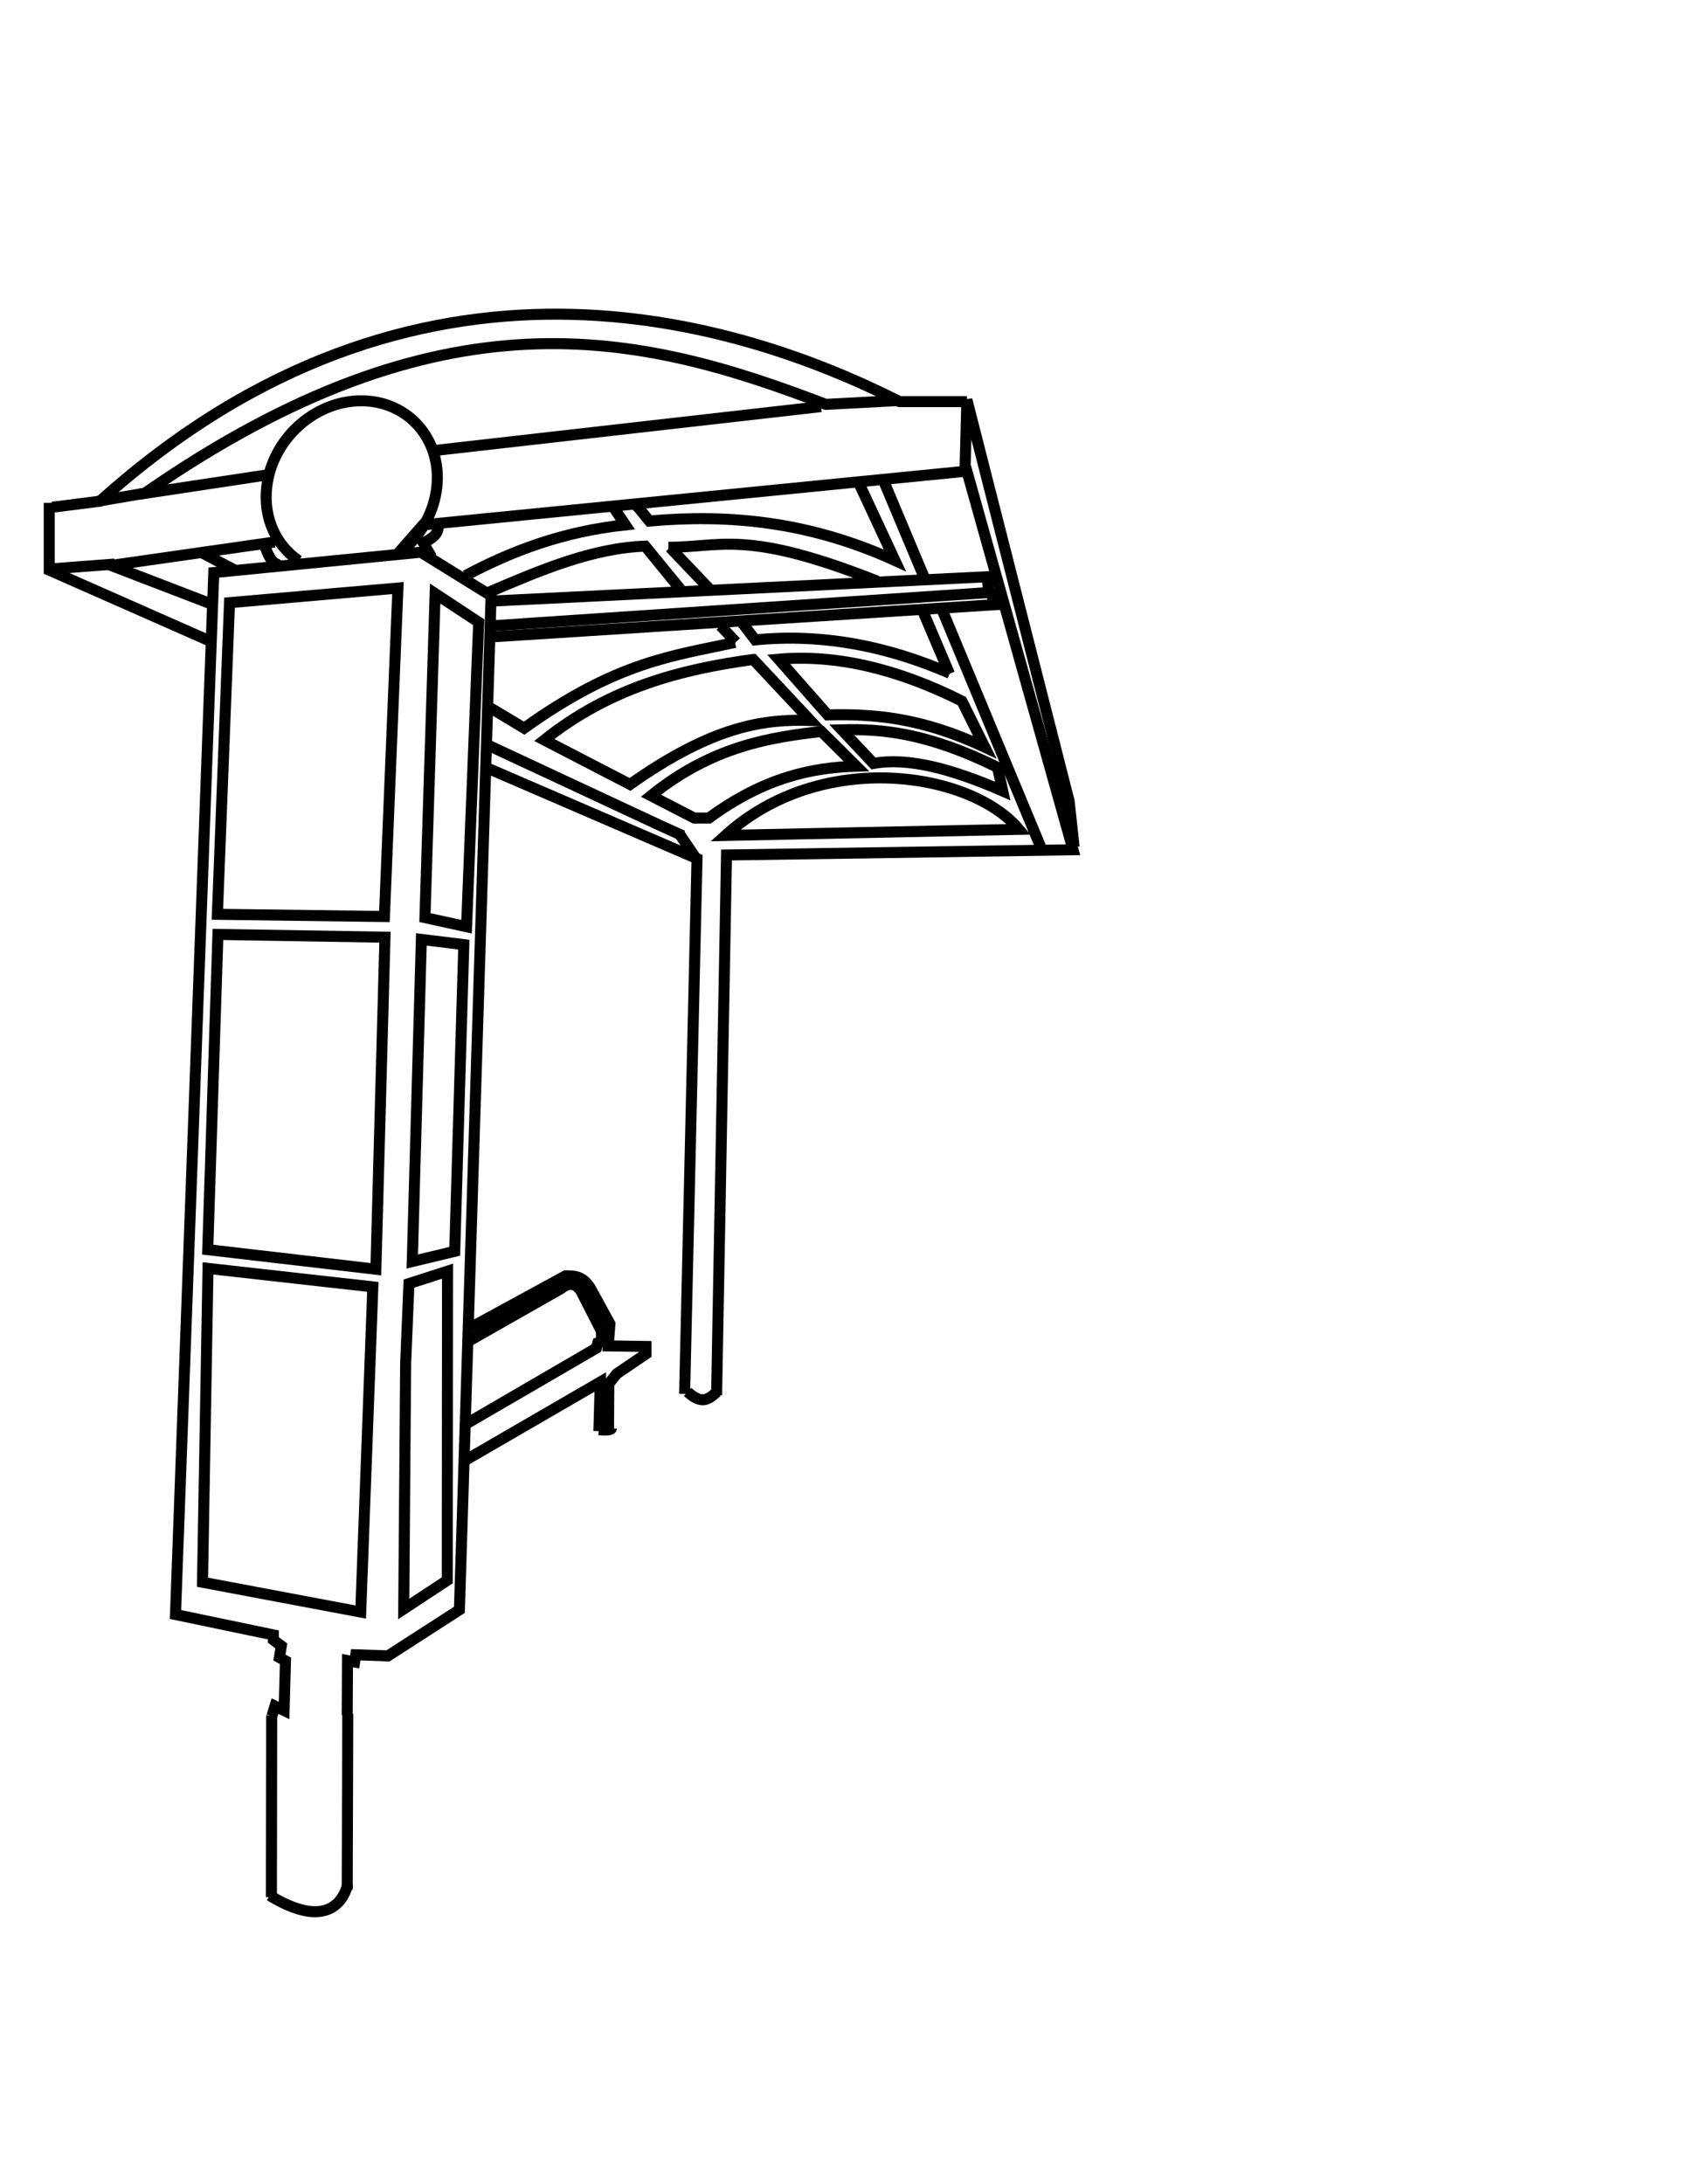 <?xml version="1.0" encoding="utf-8"?>
<!-- Generator: Adobe Illustrator 17.0.0, SVG Export Plug-In . SVG Version: 6.00 Build 0)  -->
<!DOCTYPE svg PUBLIC "-//W3C//DTD SVG 1.1//EN" "http://www.w3.org/Graphics/SVG/1.1/DTD/svg11.dtd">
<svg version="1.1" id="Layer_1" xmlns:x="http://ns.adobe.com/Extensibility/1.0/" xmlns:i="http://ns.adobe.com/AdobeIllustrator/10.0/" xmlns:graph="http://ns.adobe.com/Graphs/1.0/"
	 xmlns="http://www.w3.org/2000/svg" xmlns:xlink="http://www.w3.org/1999/xlink" xmlns:a="http://ns.adobe.com/AdobeSVGViewerExtensions/3.0/"
	 x="0px" y="0px" width="612px" height="792px" viewBox="0 0 612 792" style="enable-background:new 0 0 612 792;"
	 xml:space="preserve">
<g transform="translate(-107.34 -116.37)">
	<path style="fill:none;stroke:#000000;stroke-width:4;" d="M206,738.6l1.1-3.6l3.3,1.6l0.5-18l-2.2-1.2l0,0l0.7-4.2l-2.9-2.2v-1.8
		l-35.5-7.4L184.9,324l0,0l75.1-7.4l25.5,15.8l0,0L274,700.1l-25.9,16.7l0,0l-11.7-0.4L236,719l-2.6-0.5l-0.1,19.8"/>
	<path style="fill:none;stroke:#000000;stroke-width:4;" d="M180.8,690.1l57.4,10.8l4.4-117.9l0,0l-59.8-6.7l0,0L180.8,690.1
		L180.8,690.1z"/>
	<path style="fill:none;stroke:#000000;stroke-width:4;" d="M269.6,689.4l-15.8,10.4l0.7-89.1l1.2-28.9l14-4.5L269.6,689.4
		L269.6,689.4z"/>
	<path style="fill:none;stroke:#000000;stroke-width:4;" d="M256.9,573.8l3.3-116.8l15.4,1.9l-3.3,111.2L256.9,573.8L256.9,573.8z"
		/>
	<path style="fill:none;stroke:#000000;stroke-width:4;" d="M261.5,449.1l3.7-117.5L281,342l-4.4,110.4L261.5,449.1L261.5,449.1z"/>
	<path style="fill:none;stroke:#000000;stroke-width:4;" d="M186.2,447.9l60.6,0.8l4.9-119.1l-61.1,5.3L186.2,447.9L186.2,447.9z"/>
	<path style="fill:none;stroke:#000000;stroke-width:4;" d="M186.4,455.2l-3.7,114.3l61,7.1l3.3-120.4L186.4,455.2L186.4,455.2z"/>
	<path style="fill:none;stroke:#000000;stroke-width:4;" d="M355.7,621.8l4.5-194.1l-76.5-33"/>
	<path style="fill:none;stroke:#000000;stroke-width:4;" d="M367.3,622.3l3.6-195.9l125.7-1.9l-38.5-137.3l-197.3,19.5l-10,11.4"/>
	<path style="fill:none;stroke:#000000;stroke-width:4;" d="M285.8,343.3l180.7-12.1"/>
	<path style="fill:none;stroke:#000000;stroke-width:4;" d="M285.8,347.3l183-11.7l-2.5-4.8"/>
	<path style="fill:none;stroke:#000000;stroke-width:4;" d="M285.4,334.3h0.8l179.2-8.8l0.8,6.6"/>
	<path style="fill:none;stroke:#000000;stroke-width:4;" d="M442.8,326.2L427.6,290"/>
	<path style="fill:#212121;stroke:#000000;stroke-width:4;" d="M449.2,337.7l36.1,86.8"/>
	<path style="fill:none;stroke:#000000;stroke-width:4;" d="M355,419.4l-8.6-3.9l-62.6-29.2"/>
	<path style="fill:none;stroke:#000000;stroke-width:4;" d="M284.8,372.8l12.7,7.6c33.9-24.3,54.3-26.2,76.5-31.1"/>
	<path style="fill:none;stroke:#000000;stroke-width:4;" d="M304.8,384.7c23.8-19,49.5-25.6,75.7-29.2h0.1l20.7,22.1
		c-16.7-0.5-35.1,1.8-65.4,23.2L304.8,384.7L304.8,384.7z"/>
	<path style="fill:none;stroke:#000000;stroke-width:4;" d="M343.5,404.9c22.5-18.2,43.9-21.2,61.8-23.3l12.7,12.6
		c-15.7,0.5-33,3.8-53.5,18.8h-5.3L343.5,404.9L343.5,404.9z"/>
	<path style="fill:none;stroke:#000000;stroke-width:4;" d="M368.7,343.3l1.1,1.1l4.5,4.8"/>
	<path style="fill:none;stroke:#000000;stroke-width:4;" d="M354.8,330.8l-13.4-16.4c-19.2,0.7-38,8.7-56.7,16.7"/>
	<path style="fill:none;stroke:#000000;stroke-width:4;" d="M276.2,325.1c16.9-9,35.4-16,58-18.4l-4.5-6.7"/>
	<path style="fill:none;stroke:#000000;stroke-width:4;" d="M338.2,299.8l0.8,0.7l3.9,4.8c28.3-2.5,57.5-0.1,89.1,14.3l-13.1-28.1"
		/>
	<path style="fill:none;stroke:#000000;stroke-width:4;" d="M349.8,314.8c19.1,0.1,27.7-6.7,75.8,12.3"/>
	<path style="fill:none;stroke:#000000;stroke-width:4;" d="M376.5,342.1l4.8,6.3c24.3-2.4,47.8,2.2,70.6,12.1"/>
	<path style="fill:none;stroke:#000000;stroke-width:4;" d="M456.3,370.6c-23.5-11.8-45.7-17-66.5-15.2l17.8,20.2
		c16.4-0.4,33.7,0.8,57,11.7L456.3,370.6z"/>
	<path style="fill:none;stroke:#000000;stroke-width:4;" d="M412.7,381l11.5,12.2c12.3-2.3,28.4,1.9,46.9,10l-1.9-8.6
		C443.8,382.1,427.4,380.6,412.7,381L412.7,381z"/>
	<path style="fill:none;stroke:#000000;stroke-width:4;" d="M353.9,418.9l5.5,8.1"/>
	<path style="fill:none;stroke:#000000;stroke-width:4;" d="M451.8,360.7l-10-23.5"/>
	<path style="fill:none;stroke:#000000;stroke-width:4;" d="M350.4,314.9l14.1,14.8"/>
	<path style="fill:none;stroke:#000000;stroke-width:4;" d="M370.5,419.3l106.5-2.2C459.6,396.3,405.5,387.6,370.5,419.3z"/>
	<path style="fill:none;stroke:#000000;stroke-width:4;" d="M458.1,262h-24.4c-57.9-29.2-175-67.4-290.1,36.1l-17.3,2.2"/>
	<path style="fill:none;stroke:#000000;stroke-width:4;" d="M433.4,261.6l-26.5,1.4c-67.5-25.9-138.7-43-247,32.2l-17,2.9"/>
	<path style="fill:none;stroke:#000000;stroke-width:4;" d="M125.2,298.7v24.4l59.4,26.2"/>
	<path style="fill:none;stroke:#000000;stroke-width:4;" d="M184.3,335.5l-36.7-14.1l59.4-8.5"/>
	<path style="fill:none;stroke:#000000;stroke-width:4;" d="M193.1,323.4l-12.7-6.7"/>
	<path style="fill:none;stroke:#000000;stroke-width:4;" d="M125.2,322.7l23.7-1.8"/>
	<path style="fill:none;stroke:#000000;stroke-width:4;" d="M356.8,621.1c5.4,5,7.9,2.3,10.6,0"/>
	<path style="fill:none;stroke:#000000;stroke-width:4;" d="M457.4,287.8l0.7-26.5l37.1,145.6l1.8,16.6"/>
	<path style="fill:none;stroke:#000000;stroke-width:4;" d="M405.2,263.8l-140,15.9"/>
	<path style="fill:none;stroke:#000000;stroke-width:4;" d="M157.7,295.6l47-7.1"/>
	<path style="fill:none;stroke:#000000;stroke-width:4;" d="M215.7,319.7c-8.1-5.5-12.9-15.4-11.6-26.7
		c1.9-17.3,17.3-31.3,34.3-31.3s29.3,14,27.4,31.3c-1,9-5.5,17-12.1,22.7"/>
	<path style="fill:none;stroke:#000000;stroke-width:4;" d="M328.1,634.8l0.1-16.7l2.9-3.6l10.6-7.2v-2.7l-13.7-0.2l0.6-8l-7.1-13
		c-2.9-4.5-5.9-4.4-9-4.4l-35.6,19.4"/>
	<path style="fill:none;stroke:#000000;stroke-width:4;" d="M324.6,635.3l0.5-17.8l-49,28.4"/>
	<path style="fill:none;stroke:#000000;stroke-width:4;" d="M277.3,602.7l33.6-19.1c3-2.4,5.4-1.9,7.3,1.1l7.3,14.3l0.1,3.8
		l-1.4,0.5l-0.5,1.9l-47.3,27.5"/>
	<path style="fill:none;stroke:#000000;stroke-width:4;" d="M233.5,737.8l-0.2,63.8"/>
	<path style="fill:none;stroke:#000000;stroke-width:4;" d="M205.9,738.3l-0.1,66"/>
	<path style="fill:none;stroke:#000000;stroke-width:4;" d="M263.4,318.5l0.1-0.8l-2.6-4.5c5.4-2.5,5.3-4.5,5.6-6.6"/>
	<path style="fill:none;stroke:#000000;stroke-width:4;" d="M209.4,322.2c-2-2.3-3.5-0.2-6.3-8.8"/>
	<path style="fill:none;stroke:#000000;stroke-width:4;" d="M205.2,803.7c24.9,15.2,28.2-3.9,28.3-4.2"/>
	<path style="fill:none;stroke:#000000;stroke-width:4;" d="M324.6,634.8c4.5,0.4,4.5-0.4,4.5-0.4"/>
</g>
</svg>
